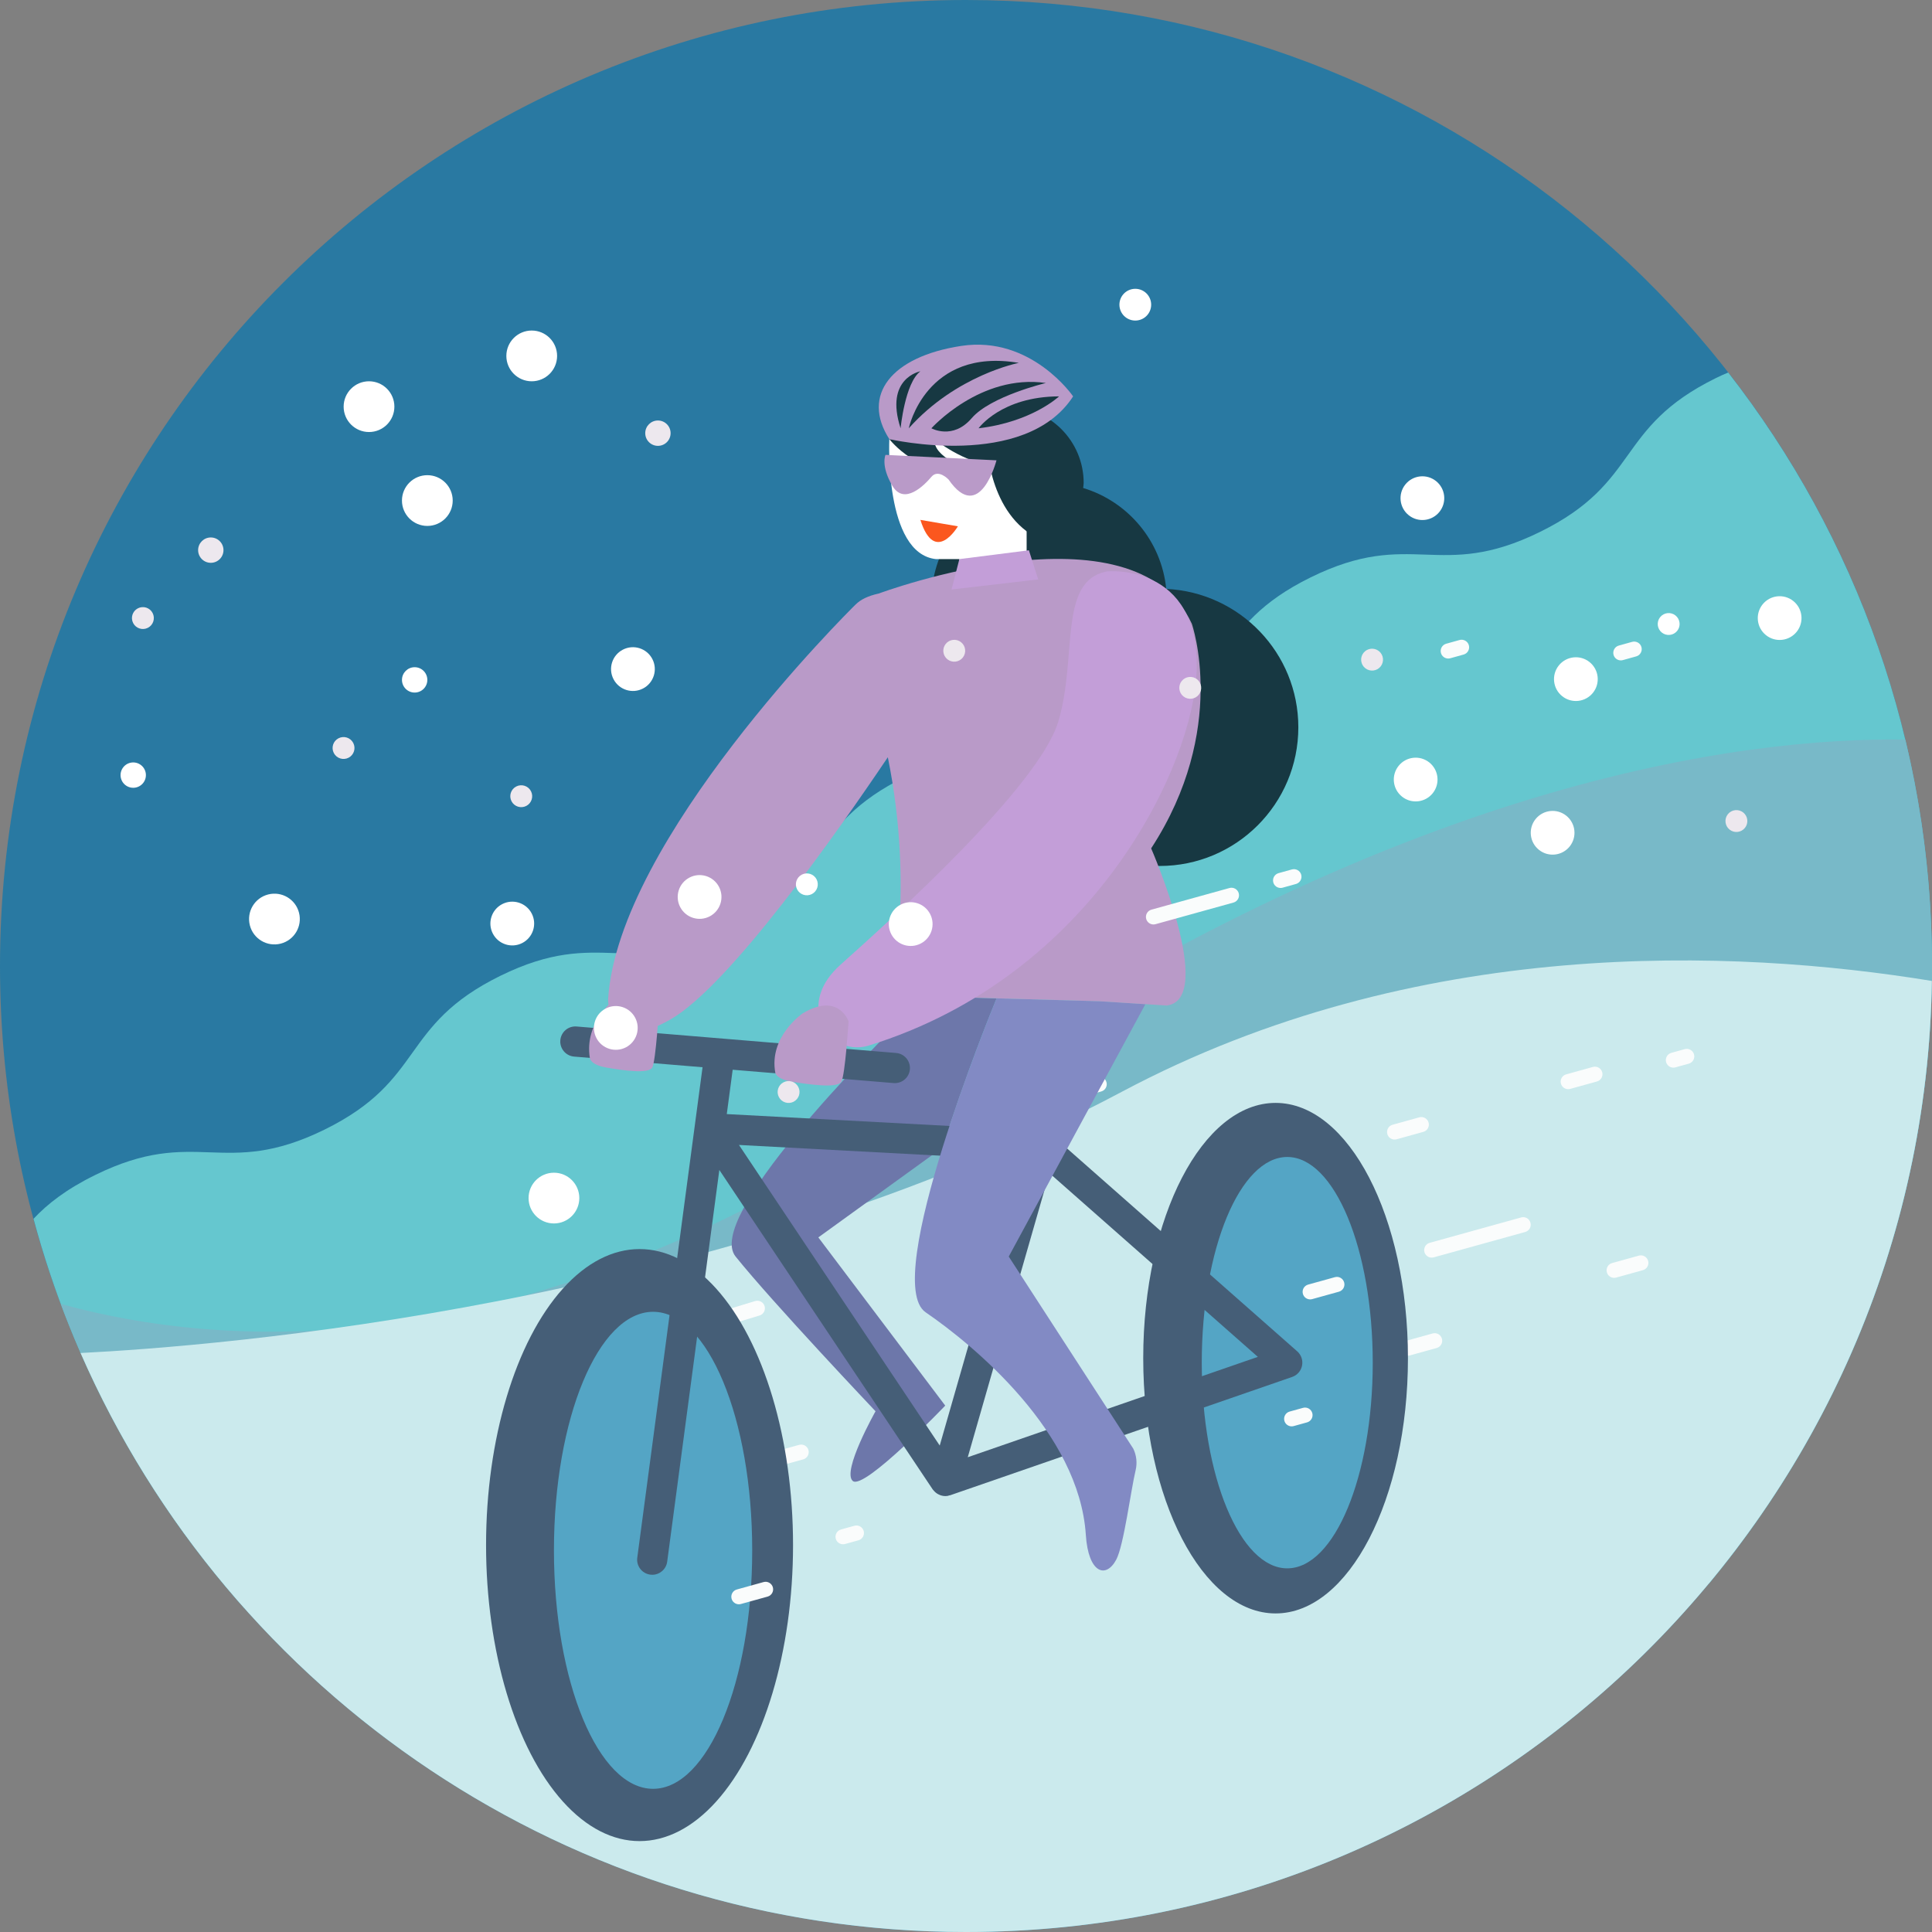 <?xml version="1.0" ?><svg enable-background="new 0 0 128 128" id="Layer_1" version="1.1" viewBox="0 0 128 128" xml:space="preserve" xmlns="http://www.w3.org/2000/svg" xmlns:xlink="http://www.w3.org/1999/xlink"><rect x="0" y="0" width="128" height="128" fill="#808080" stroke="none"/><g><g><path d="M128,64c0,35.35-28.65,64-64,64c-27.47,0-50.9-17.3-59.97-41.61C1.42,79.42,0,71.88,0,64    C0,28.65,28.65,0,64,0c30.19,0,55.49,20.89,62.23,49C127.39,53.81,128,58.83,128,64z" fill="#2979A2"/></g><g><g><g><path d="M128,64c0,15.56-5.55,29.82-14.77,40.91l-97.05,1.63C9.68,99.25,4.83,90.46,2.22,80.75      c0.92-0.98,2.15-1.95,4.08-2.9c6.71-3.3,8.48,0.29,15.2-3.01c6.71-3.3,4.94-6.89,11.65-10.19c6.72-3.3,8.48,0.29,15.19-3.01      c6.71-3.3,4.95-6.89,11.66-10.19c6.71-3.3,8.47,0.29,15.18-3.01s4.95-6.89,11.66-10.19c6.71-3.3,8.48,0.29,15.19-3.01      c6.71-3.3,4.94-6.89,11.65-10.19c0.28-0.14,0.55-0.26,0.82-0.37C122.96,35.53,128,49.17,128,64z" fill="#65C7CF"/></g></g></g><g><path d="M128,64c0,35.35-28.65,64-64,64c-27.47,0-50.9-17.3-59.97-41.61c12.24,3.36,32.21,3.78,57.46-13.52    C92.62,51.54,115.72,48.84,126.23,49C127.39,53.81,128,58.83,128,64z" fill="#78B9C8"/></g><g><g><g><g><path d="M127.99,64.99C127.46,99.88,99.02,128,64,128c-26.23,0-48.78-15.78-58.66-38.36       c8.98-0.45,42.16-3.04,68.99-17.31C93.83,61.96,114.88,62.85,127.99,64.99z" fill="#CBEAED"/></g></g></g></g><g><g><circle cx="24.448" cy="26.942" fill="#FFFFFF" r="1.681"/></g><g><circle cx="35.228" cy="23.58" fill="#FFFFFF" r="1.681"/></g><g><ellipse cx="8.851" cy="51.343" fill="#FFFFFF" rx="0.84" ry="0.84" transform="matrix(0.61 -0.792 0.792 0.61 -37.236 27.044)"/></g><g><ellipse cx="18.21" cy="60.874" fill="#FFFFFF" rx="1.681" ry="1.681" transform="matrix(0.969 -0.247 0.247 0.969 -14.499 6.4)"/></g><g><circle cx="28.312" cy="33.163" fill="#FFFFFF" r="1.681"/></g><g><circle cx="13.966" cy="36.448" fill="#EDE8EE" r="0.84"/></g><g><circle cx="27.472" cy="45.044" fill="#FFFFFF" r="0.84"/></g><g><circle cx="36.7" cy="79.376" fill="#FFFFFF" r="1.681"/></g><g><circle cx="62.621" cy="30.118" fill="#FFFFFF" r="0.84"/></g><g><circle cx="43.589" cy="28.699" fill="#EDE8EE" r="0.84"/></g></g><g><path d="M39.305,90.481c-0.214,0-0.413-0.139-0.479-0.354c-0.08-0.265,0.069-0.544,0.333-0.624l10.873-3.305    c0.267-0.079,0.543,0.069,0.624,0.333c0.08,0.265-0.069,0.544-0.333,0.624L39.45,90.46C39.402,90.475,39.353,90.481,39.305,90.481    z" fill="#FAFCFC"/></g><g><path d="M94.854,83.321c-0.219,0-0.42-0.145-0.481-0.366c-0.074-0.267,0.082-0.542,0.348-0.615l6.059-1.681    c0.267-0.076,0.542,0.081,0.616,0.348c0.074,0.267-0.082,0.542-0.348,0.615l-6.059,1.681    C94.943,83.315,94.898,83.321,94.854,83.321z" fill="#FAFCFC"/></g><g><path d="M103.897,72.16c-0.219,0-0.42-0.145-0.481-0.366c-0.074-0.267,0.082-0.542,0.348-0.615l1.77-0.491    c0.267-0.074,0.542,0.081,0.616,0.348c0.074,0.267-0.082,0.542-0.348,0.615l-1.77,0.491    C103.986,72.154,103.941,72.16,103.897,72.16z" fill="#FAFCFC"/></g><g><path d="M92.395,75.498c-0.219,0-0.42-0.145-0.481-0.366c-0.074-0.267,0.082-0.542,0.348-0.615l1.77-0.491    c0.267-0.074,0.542,0.081,0.616,0.348s-0.082,0.542-0.348,0.615l-1.77,0.491C92.484,75.492,92.439,75.498,92.395,75.498z" fill="#FAFCFC"/></g><g><path d="M110.865,70.734c-0.219,0-0.42-0.146-0.481-0.366c-0.074-0.267,0.083-0.542,0.349-0.615l0.885-0.245    c0.263-0.074,0.541,0.082,0.615,0.348c0.074,0.267-0.083,0.542-0.349,0.615l-0.885,0.245    C110.954,70.729,110.909,70.734,110.865,70.734z" fill="#FAFCFC"/></g><g><path d="M95.948,43.63c-0.219,0-0.42-0.145-0.481-0.366c-0.074-0.266,0.082-0.542,0.348-0.616l0.885-0.246    c0.265-0.074,0.542,0.082,0.616,0.348s-0.082,0.542-0.348,0.616l-0.885,0.246C96.037,43.624,95.992,43.63,95.948,43.63z" fill="#FAFCFC"/></g><g><path d="M84.841,58.83c-0.219,0-0.42-0.145-0.481-0.366c-0.074-0.266,0.082-0.542,0.348-0.616l0.885-0.246    c0.267-0.072,0.542,0.082,0.616,0.348c0.074,0.266-0.082,0.542-0.348,0.616l-0.885,0.246C84.93,58.824,84.885,58.83,84.841,58.83z    " fill="#FAFCFC"/></g><g><path d="M107.383,43.752c-0.219,0-0.42-0.145-0.481-0.366c-0.074-0.266,0.082-0.542,0.348-0.616l0.885-0.246    c0.266-0.072,0.542,0.082,0.616,0.348c0.074,0.266-0.082,0.542-0.348,0.616l-0.885,0.246    C107.472,43.747,107.427,43.752,107.383,43.752z" fill="#FAFCFC"/></g><g><path d="M55.854,102.312c-0.219,0-0.42-0.146-0.481-0.366c-0.074-0.267,0.083-0.542,0.349-0.615l0.885-0.245    c0.262-0.076,0.541,0.082,0.615,0.348c0.074,0.267-0.083,0.542-0.349,0.615l-0.885,0.245    C55.943,102.307,55.898,102.312,55.854,102.312z" fill="#FAFCFC"/></g><g><path d="M86.801,80.891c-0.219,0-0.42-0.145-0.481-0.366c-0.074-0.266,0.082-0.542,0.348-0.615l0.885-0.246    c0.264-0.075,0.542,0.081,0.616,0.348c0.074,0.266-0.082,0.542-0.348,0.615l-0.885,0.246    C86.891,80.885,86.845,80.891,86.801,80.891z" fill="#FAFCFC"/></g><g><path d="M39.304,88.472c-0.219,0-0.42-0.146-0.481-0.366c-0.074-0.267,0.083-0.542,0.349-0.615l0.885-0.245    c0.264-0.074,0.541,0.082,0.615,0.348c0.074,0.267-0.083,0.542-0.349,0.615l-0.885,0.245    C39.394,88.466,39.349,88.472,39.304,88.472z" fill="#FAFCFC"/></g><g><path d="M106.94,84.661c-0.219,0-0.42-0.145-0.481-0.366c-0.074-0.267,0.082-0.542,0.348-0.615l1.77-0.491    c0.266-0.075,0.542,0.081,0.616,0.348c0.074,0.267-0.082,0.542-0.348,0.615l-1.77,0.491    C107.029,84.655,106.984,84.661,106.94,84.661z" fill="#FAFCFC"/></g><g><path d="M93.279,89.817c-0.219,0-0.42-0.145-0.481-0.366c-0.074-0.267,0.082-0.542,0.348-0.615l1.77-0.491    c0.267-0.074,0.542,0.081,0.616,0.348s-0.082,0.542-0.348,0.615l-1.77,0.491C93.369,89.812,93.324,89.817,93.279,89.817z" fill="#FAFCFC"/></g><g><path d="M51.309,97.196c-0.219,0-0.42-0.146-0.481-0.366c-0.074-0.267,0.083-0.542,0.349-0.615l1.77-0.49    c0.264-0.074,0.542,0.082,0.615,0.348c0.074,0.267-0.083,0.542-0.349,0.615l-1.77,0.49C51.398,97.19,51.353,97.196,51.309,97.196z    " fill="#FAFCFC"/></g><g><path d="M71.054,72.822c-0.219,0-0.42-0.146-0.481-0.366c-0.074-0.267,0.083-0.542,0.349-0.615l1.77-0.49    c0.263-0.074,0.541,0.082,0.615,0.348c0.074,0.267-0.083,0.542-0.349,0.615l-1.77,0.49C71.144,72.816,71.099,72.822,71.054,72.822    z" fill="#FAFCFC"/></g><g><ellipse cx="42.372" cy="102.366" fill="#455E77" rx="10.169" ry="19.612"/></g><g><ellipse cx="43.268" cy="102.712" fill="#54A5C5" rx="6.568" ry="15.802"/></g><g><ellipse cx="84.511" cy="89.982" fill="#455E77" rx="8.769" ry="16.912"/></g><g><ellipse cx="85.284" cy="90.28" fill="#54A5C5" rx="5.664" ry="13.627"/></g><g><g><g><g><g><path d="M77.266,39.017c-0.315-3.176-2.536-5.79-5.504-6.686c0.008-0.113,0.034-0.22,0.034-0.334        c0-2.786-2.258-5.044-5.044-5.044c-2.786,0-5.044,2.258-5.044,5.044c0,1.321,0.519,2.514,1.351,3.413        c-0.852,1.25-1.351,2.759-1.351,4.386c0,3.677,2.548,6.752,5.973,7.575c-0.024,0.268-0.041,0.538-0.041,0.813        c0,5.075,4.114,9.189,9.189,9.189s9.189-4.114,9.189-9.189C86.017,43.257,82.136,39.247,77.266,39.017z" fill="#173842"/><g><g><g><path d="M58.92,29.092c0,0,1.356,1.956,3.696,2.091l0.945-2.091H58.92z" fill="#3578B7"/></g></g></g><g><g><g><path d="M58.92,29.092c0,0-0.354,7.581,3.089,7.95h1.553v3.28l4.455-0.543V29.092H58.92z" fill="#FFFFFF"/></g></g></g></g><g><g><g><path d="M65.361,29.092c0,0,0.011,4.683,3.206,6.463L70,28.792L65.361,29.092z" fill="#173842"/></g></g></g><g><g><g><path d="M58.92,29.092c0,0,2.043,2.654,5.148,1.945c0,0-2.261-0.751-2.16-1.945H58.92z" fill="#173842"/></g></g></g><g><g><g><path d="M61.907,29.092c0,0,1.88,1.574,4.113,1.81l-0.164-1.81H61.907z" fill="#173842"/></g></g></g></g></g></g><g><g><g><path d="M60.978,34.444l2.485,0.425C63.463,34.869,61.938,37.473,60.978,34.444z" fill="#FB571E"/></g></g></g><g><circle cx="75.216" cy="20.186" fill="#FFFFFF" r="1.052"/></g></g><g><path d="M58.92,29.092c0,0,8.988,2.091,12.177-2.831c0,0-2.77-4.05-7.412-3.343    C59.042,23.625,57.048,26.184,58.92,29.092z" fill="#B99AC8"/></g><path d="M61.28,66.008C57.205,70,46.701,80.72,48.736,83.25c2.514,3.125,9.271,10.25,9.271,10.25   s-2.254,3.991-1.506,4.62c0.748,0.63,6.123-4.995,6.123-4.995l-8.407-11.144l8.232-5.952c1.455-4.668,3.286-9.179,3.577-9.886   L61.28,66.008z" fill="#6D77AA"/><path d="M85.945,89.53L69.659,75.174c-0.032-0.029-0.072-0.038-0.107-0.062c-0.049-0.034-0.096-0.062-0.15-0.087   c-0.081-0.036-0.163-0.058-0.249-0.071c-0.035-0.006-0.066-0.027-0.102-0.029l-20.9-1.114l0.391-2.938l10.662,0.883   c0.028,0.002,0.056,0.003,0.083,0.003c0.515,0,0.952-0.396,0.996-0.917c0.045-0.551-0.364-1.034-0.914-1.08l-21.167-1.754   c-0.558-0.045-1.033,0.365-1.079,0.914c-0.045,0.551,0.364,1.034,0.914,1.08l8.509,0.705l-4.325,32.494   c-0.073,0.547,0.312,1.05,0.859,1.123c0.044,0.006,0.089,0.009,0.133,0.009c0.494,0,0.923-0.365,0.99-0.868l3.455-25.952   l14.135,21.163c0.007,0.01,0.017,0.018,0.024,0.028c0.018,0.024,0.038,0.044,0.058,0.066c0.044,0.05,0.09,0.096,0.142,0.136   c0.025,0.019,0.05,0.037,0.077,0.054c0.056,0.035,0.115,0.064,0.176,0.087c0.026,0.01,0.051,0.022,0.078,0.03   c0.09,0.026,0.182,0.043,0.277,0.043c0.051,0,0.103-0.004,0.154-0.012c0.035-0.005,0.066-0.022,0.099-0.031   c0.025-0.006,0.049-0.004,0.074-0.012l22.659-7.84c0.336-0.116,0.585-0.402,0.654-0.752C86.333,90.125,86.212,89.766,85.945,89.53z    M67.69,76.855l-5.431,18.916L48.958,75.856L67.69,76.855z M64.117,96.545l5.405-18.826l13.813,12.177L64.117,96.545z" fill="#455E77"/><path d="M66.026,66.142c-0.29,0.707-2.121,5.218-3.577,9.886c-1.517,4.866-2.621,9.891-1.123,10.916   c3.216,2.201,10.173,7.972,10.613,14.746c0.166,2.552,1.333,2.918,2.014,1.643c0.502-0.939,0.973-4.635,1.283-5.916   c0.117-0.485,0.063-0.992-0.154-1.441l-8.25-12.726l9.052-16.721l-3.06-0.194L66.026,66.142z" fill="#828AC4"/><path d="M78.961,41.326c-3.805-8.312-20.74-2.004-20.74-2.004c-0.717,0.158-1.204,0.401-1.52,0.717l-0.001-0.001   c0,0-0.008,0.008-0.01,0.01c-0.004,0.004-0.008,0.008-0.013,0.012c-0.474,0.467-15.707,15.566-16.387,26.119   c0,0-0.102,3.81,4.16,1.344c3.902-2.258,11-12.347,14.371-17.353c1.814,8.926,0.157,15.773,0.157,15.773l2.301,0.065l4.746,0.134   l6.799,0.192l3.06,0.194l1.421,0.09c3.308-0.431-1.038-10.411-1.038-10.411C81.411,48.314,78.961,41.326,78.961,41.326z" fill="#B99AC8"/><g><path d="M73.358,37.857c0,0,6.136-0.601,5.923,6.578c-0.184,6.208-6.775,20.22-21.735,24.838    c-1.431,0.442-2.97-0.424-3.264-1.893c-0.203-1.011,0.029-2.239,1.418-3.479c3.334-2.977,13.105-11.781,14.408-16.075    C71.411,43.532,70.063,38.454,73.358,37.857z" fill="#C39ED8"/></g><g><path d="M40.792,66.139c0,0-2.125,1.554-1.708,3.981c0,0,0.042,0.425,1.083,0.607c1.042,0.182,2.8,0.444,3.046,0    c0.246-0.444,0.454-4.057,0.454-4.057S43.042,64.694,40.792,66.139z" fill="#B99AC8"/></g><g><path d="M53.175,67.141c0,0-2.25,1.535-1.809,3.933c0,0,0.044,0.42,1.147,0.6c1.103,0.18,2.965,0.439,3.225,0    c0.26-0.439,0.481-4.009,0.481-4.009S55.558,65.713,53.175,67.141z" fill="#B99AC8"/></g><g><path d="M85.575,94.5c-0.219,0-0.42-0.146-0.481-0.366c-0.074-0.267,0.083-0.542,0.349-0.615l0.885-0.245    c0.264-0.075,0.542,0.082,0.615,0.348c0.074,0.267-0.083,0.542-0.349,0.615l-0.885,0.245C85.664,94.494,85.619,94.5,85.575,94.5z" fill="#FAFCFC"/></g><g><path d="M86.801,86.088c-0.219,0-0.42-0.145-0.481-0.366c-0.074-0.267,0.082-0.542,0.348-0.615l1.77-0.491    c0.268-0.076,0.542,0.081,0.616,0.348s-0.082,0.542-0.348,0.615l-1.77,0.491C86.89,86.082,86.845,86.088,86.801,86.088z" fill="#FAFCFC"/></g><g><path d="M48.951,106.288c-0.219,0-0.42-0.145-0.481-0.366c-0.074-0.267,0.082-0.542,0.348-0.615l1.77-0.491    c0.265-0.075,0.542,0.081,0.616,0.348s-0.082,0.542-0.348,0.615l-1.77,0.491C49.041,106.282,48.996,106.288,48.951,106.288z" fill="#FAFCFC"/></g><g><path d="M58.667,30.137l7.353,0.36c0,0-1.103,4.275-3.176,1.272c0,0-0.678-0.721-1.136-0.177    c-0.458,0.544-1.806,1.922-2.59,0.587C58.333,30.846,58.667,30.137,58.667,30.137z" fill="#B99AC8"/></g><g><path d="M64.833,28.375c0,0,1.5-2.104,5.333-2.114C70.167,26.261,68.375,27.958,64.833,28.375z" fill="#173842"/></g><g><path d="M61.708,28.375c0,0,3.251-3.625,7.584-3c0,0-3.667,0.875-4.917,2.333    C63.125,29.167,61.708,28.375,61.708,28.375z" fill="#173842"/></g><g><path d="M60.208,28.375c0,0,1.125-5.375,7.292-4.333C67.5,24.042,63.375,24.833,60.208,28.375z" fill="#173842"/></g><g><path d="M59.667,28.375c0,0,0.289-3.011,1.311-3.776C60.978,24.599,58.583,25.042,59.667,28.375z" fill="#173842"/></g><g><path d="M76.42,61.248c-0.219,0-0.42-0.145-0.481-0.366c-0.074-0.266,0.082-0.542,0.348-0.616l5.167-1.433    c0.267-0.074,0.542,0.082,0.616,0.348c0.074,0.266-0.082,0.542-0.348,0.616l-5.167,1.433C76.51,61.242,76.465,61.248,76.42,61.248    z" fill="#FAFCFC"/></g><g><g><ellipse cx="102.89" cy="55.181" fill="#FFFFFF" rx="1.449" ry="1.449" transform="matrix(0.623 -0.782 0.782 0.623 -4.387 101.256)"/></g><g><ellipse cx="93.814" cy="51.654" fill="#FFFFFF" rx="1.449" ry="1.449" transform="matrix(0.623 -0.782 0.782 0.623 -5.048 92.829)"/></g><g><ellipse cx="117.934" cy="40.954" fill="#FFFFFF" rx="1.449" ry="1.449" transform="matrix(0.623 -0.782 0.782 0.623 12.407 107.66)"/></g><g><ellipse cx="94.26" cy="33.008" fill="#FFFFFF" rx="1.449" ry="1.449" transform="matrix(0.623 -0.782 0.782 0.623 9.701 86.152)"/></g><g><ellipse cx="104.431" cy="44.999" fill="#FFFFFF" rx="1.449" ry="1.449" transform="matrix(0.623 -0.782 0.782 0.623 4.156 98.625)"/></g><g><ellipse cx="115.069" cy="54.403" fill="#EDE8EE" rx="0.725" ry="0.725" transform="matrix(0.623 -0.782 0.782 0.623 0.81 110.487)"/></g><g><ellipse cx="110.58" cy="41.347" fill="#FFFFFF" rx="0.725" ry="0.725" transform="matrix(0.623 -0.782 0.782 0.623 9.329 102.057)"/></g><g><ellipse cx="90.926" cy="43.708" fill="#EDE8EE" rx="0.725" ry="0.725" transform="matrix(0.623 -0.782 0.782 0.623 0.077 87.577)"/></g><g><ellipse cx="78.877" cy="45.578" fill="#EDE8EE" rx="0.725" ry="0.725" transform="matrix(0.623 -0.782 0.782 0.623 -5.925 78.859)"/></g><g><ellipse cx="63.237" cy="43.121" fill="#EDE8EE" rx="0.725" ry="0.725" transform="matrix(0.623 -0.782 0.782 0.623 -9.896 65.701)"/></g></g><g><g><ellipse cx="40.754" cy="68.096" fill="#FFFFFF" rx="1.449" ry="1.449" transform="matrix(0.888 -0.461 0.461 0.888 -26.783 26.421)"/></g><g><ellipse cx="33.899" cy="61.18" fill="#FFFFFF" rx="1.449" ry="1.449" transform="matrix(0.888 -0.461 0.461 0.888 -24.367 22.487)"/></g><g><ellipse cx="60.286" cy="61.227" fill="#FFFFFF" rx="1.449" ry="1.449" transform="matrix(0.888 -0.461 0.461 0.888 -21.424 34.645)"/></g><g><ellipse cx="41.898" cy="44.331" fill="#FFFFFF" rx="1.449" ry="1.449" transform="matrix(0.888 -0.461 0.461 0.888 -15.709 24.278)"/></g><g><ellipse cx="46.306" cy="59.425" fill="#FFFFFF" rx="1.449" ry="1.449" transform="matrix(0.888 -0.461 0.461 0.888 -22.165 28.004)"/></g><g><ellipse cx="52.194" cy="72.345" fill="#EDE8EE" rx="0.725" ry="0.725" transform="matrix(0.888 -0.461 0.461 0.888 -27.454 32.167)"/></g><g><ellipse cx="53.409" cy="58.592" fill="#FFFFFF" rx="0.725" ry="0.725" transform="matrix(0.888 -0.461 0.461 0.888 -20.983 31.182)"/></g><g><ellipse cx="34.497" cy="52.747" fill="#EDE8EE" rx="0.725" ry="0.725" transform="matrix(0.888 -0.461 0.461 0.888 -20.416 21.815)"/></g><g><ellipse cx="22.73" cy="49.549" fill="#EDE8EE" rx="0.725" ry="0.725" transform="matrix(0.888 -0.461 0.461 0.888 -20.266 16.036)"/></g><g><ellipse cx="9.445" cy="40.937" fill="#EDE8EE" rx="0.725" ry="0.725" transform="matrix(0.888 -0.461 0.461 0.888 -17.792 8.95)"/></g></g><g><polygon fill="#C39ED8" points="63.561,37.042 63.041,39.056 68.783,38.387 68.167,36.458   "/></g></g></svg>